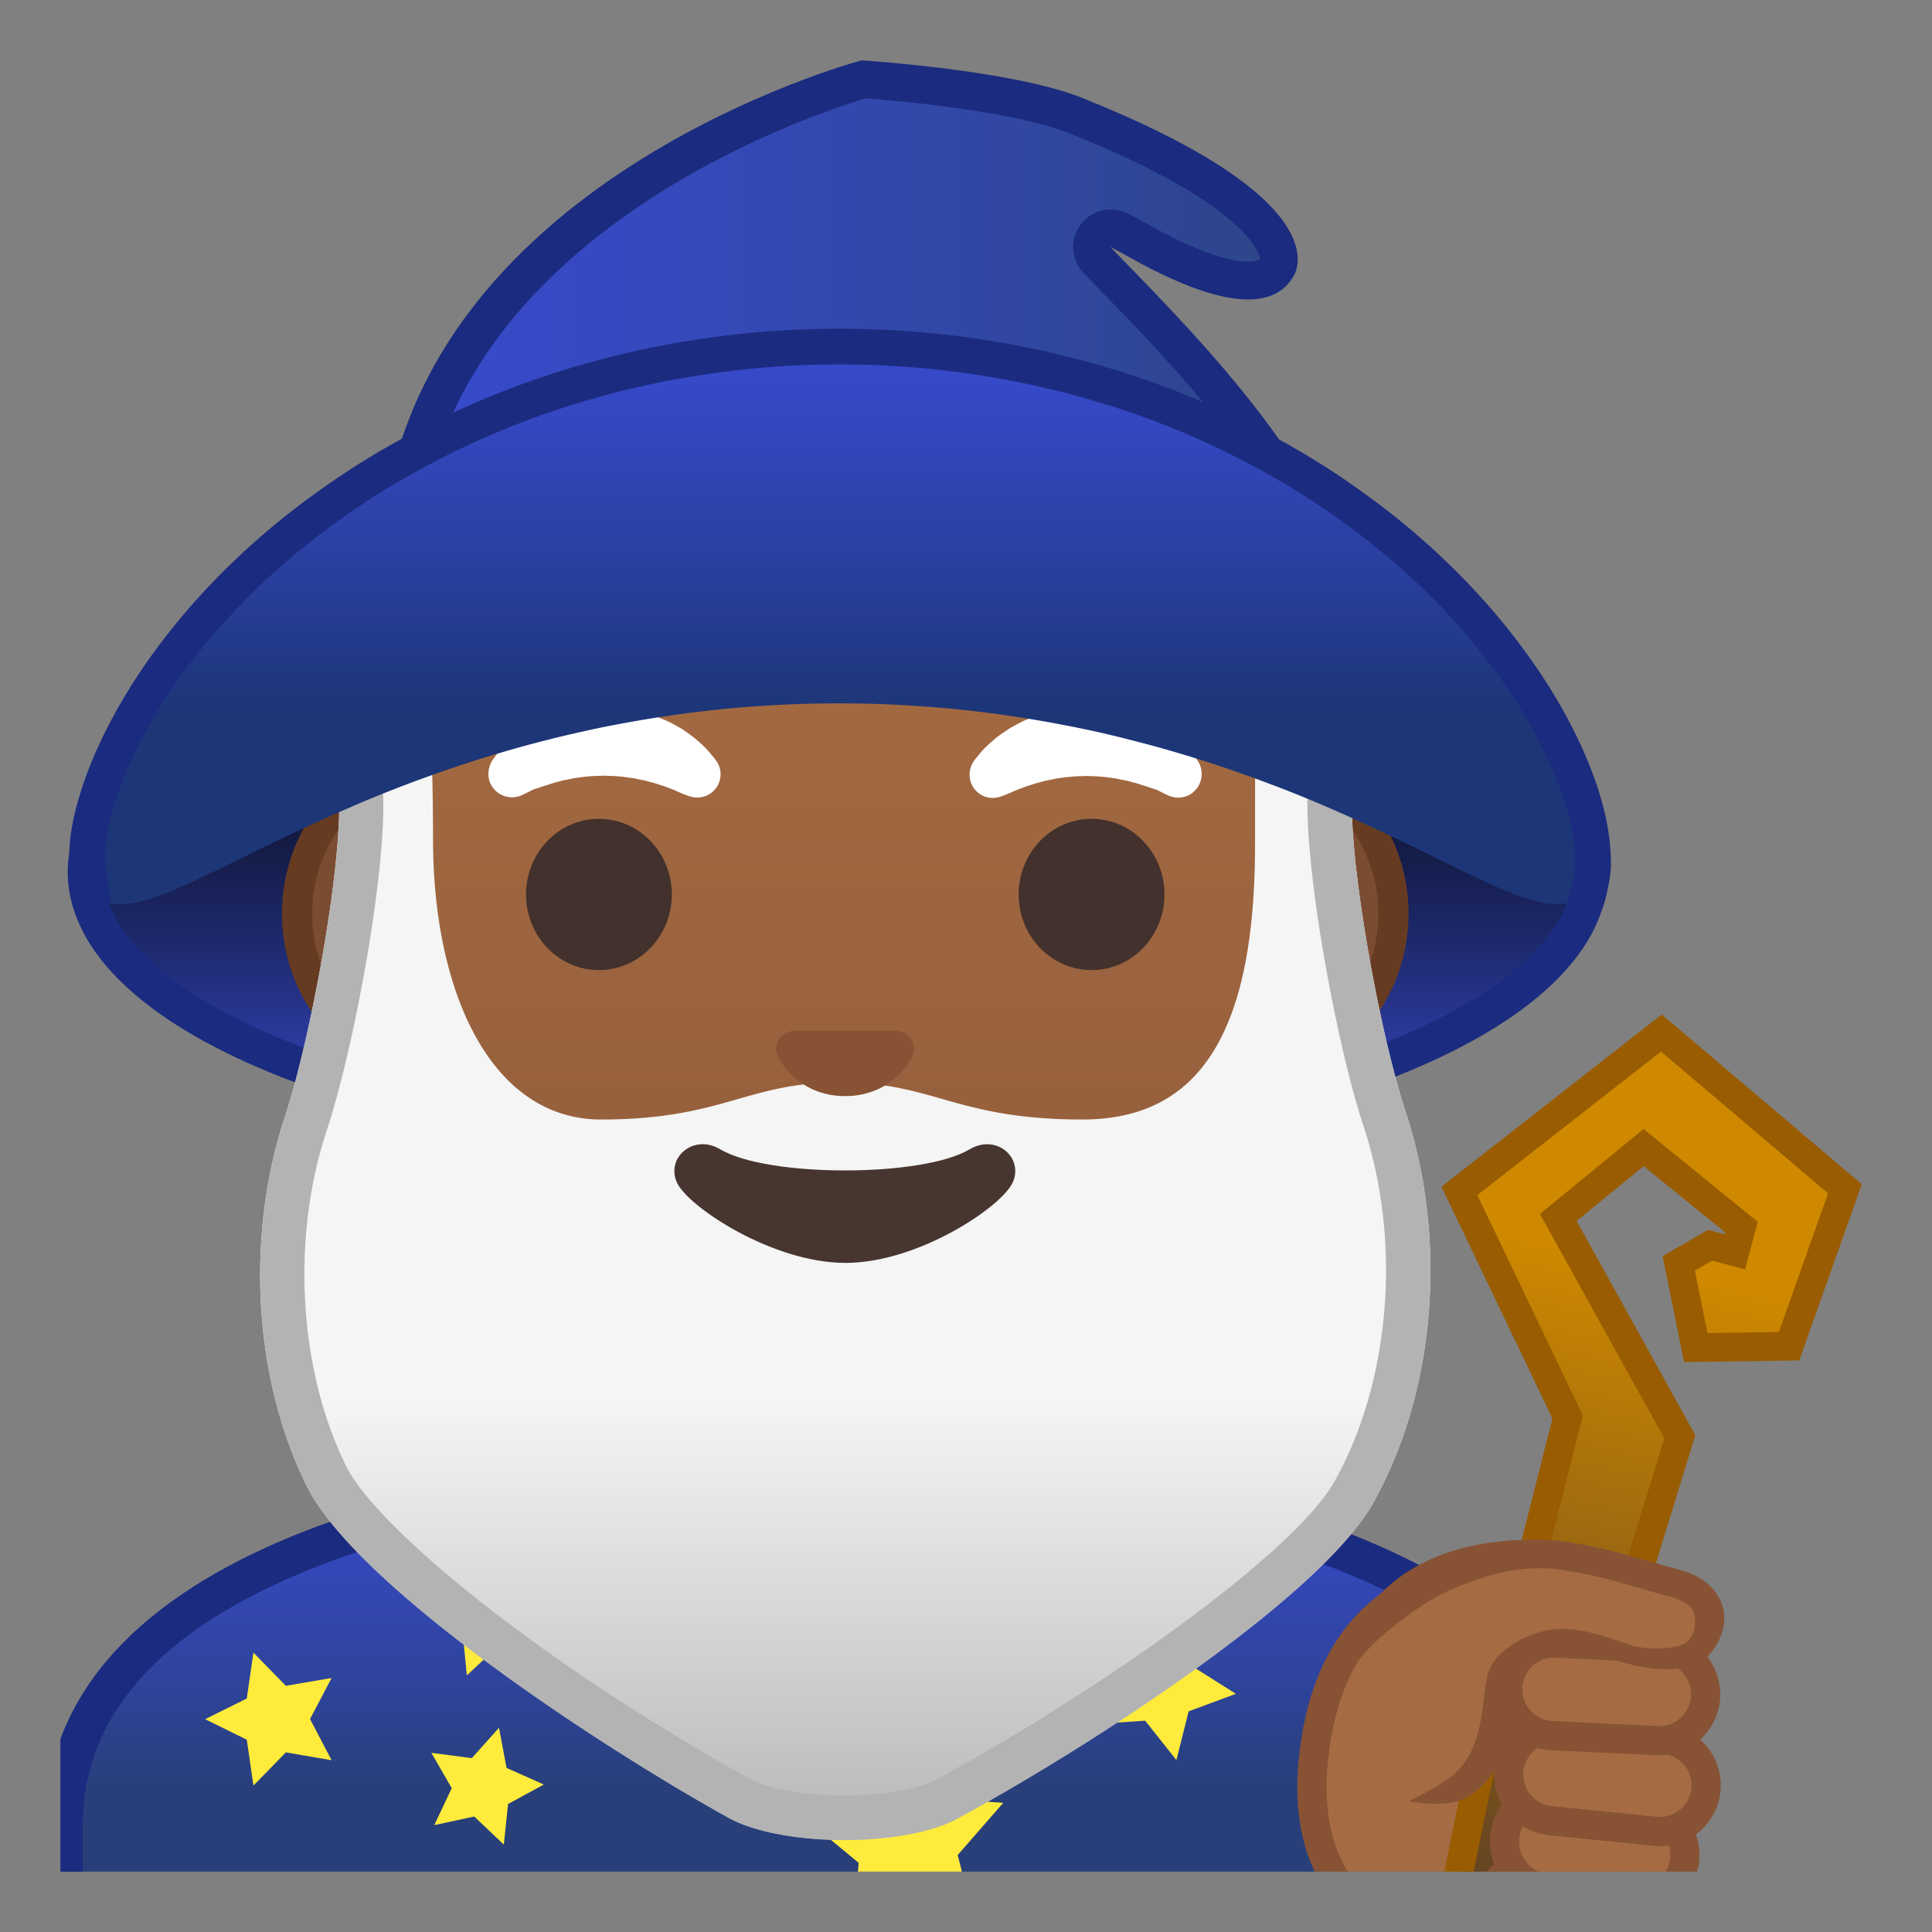 <svg width="128" height="128" xmlns="http://www.w3.org/2000/svg" xmlns:xlink="http://www.w3.org/1999/xlink"><rect width="100%" height="100%" fill="#808080" stroke="none"/><defs><path id="a" d="M4 4h120v120H4z"/></defs><clipPath id="b"><use xlink:href="#a" overflow="visible"/></clipPath><g clip-path="url(#b)"><linearGradient id="c" gradientUnits="userSpaceOnUse" x1="55" x2="55" y1="97.213" y2="131.207"><stop offset="0" stop-color="#384acc"/><stop offset=".142" stop-color="#3548bf"/><stop offset=".405" stop-color="#2f449d"/><stop offset=".632" stop-color="#283f7a"/></linearGradient><path d="M4.24 130.73v-9.77c0-17.49 27.34-23.72 50.76-23.75h.14c13.42 0 25.89 2.16 35.11 6.07 7.08 3.01 15.51 8.51 15.51 17.67v9.77H4.24z" fill="url(#c)"/><path d="M55.14 98.45c24.54 0 49.38 7.73 49.38 22.5v8.53H5.48v-8.53c0-7.18 4.99-12.87 14.84-16.89 8.81-3.6 21.12-5.6 34.68-5.61h.14m0-2.48H55c-25.65.03-52 7.1-52 24.99v11.01h104v-11.01c0-16.86-26.1-24.99-51.86-24.99z" fill="#1b2b7f"/></g><path clip-path="url(#b)" fill="#ffeb3b" d="M36.35 102.15l2.05 2.31 3.07-.38-1.57 2.67 1.31 2.8-3.02-.66-2.26 2.11-.3-3.08-2.7-1.5 2.83-1.23zM33.06 114.47l.5 2.66 2.47 1.1-2.37 1.29-.28 2.69-1.96-1.86-2.65.57 1.16-2.45-1.35-2.34 2.68.35zM59.53 115.2l2.36 3.95 4.58.29-3.02 3.46 1.13 4.45-4.22-1.8-3.89 2.45.42-4.58-3.54-2.93 4.48-1.02zM16.79 109.49l2.15 2.2 3.03-.52-1.43 2.72 1.43 2.73-3.03-.52-2.15 2.2-.44-3.04-2.76-1.36 2.76-1.37zM78.92 107.12l.14 3.32 2.82 1.78-3.13 1.16-.81 3.23-2.07-2.61-3.32.22 1.84-2.77-1.24-3.09 3.21.89z"/><linearGradient id="d" gradientUnits="userSpaceOnUse" x1="55.511" x2="55.511" y1="40.25" y2="74.949"><stop offset="0" stop-color="#05080f"/><stop offset=".113" stop-color="#070a15"/><stop offset=".264" stop-color="#0b1026"/><stop offset=".437" stop-color="#131a42"/><stop offset=".627" stop-color="#1d286a"/><stop offset=".828" stop-color="#2b399b"/><stop offset="1" stop-color="#384acc"/></linearGradient><ellipse cx="55.51" cy="57.77" rx="49.85" ry="18.32" clip-path="url(#b)" fill="url(#d)" stroke="#1b2b7f" stroke-width="2.342" stroke-linecap="round" stroke-linejoin="round" stroke-miterlimit="10"/><g clip-path="url(#b)"><path d="M29.19 70.72c-5.24 0-9.51-4.57-9.51-10.2s4.27-10.2 9.51-10.2h53.62c5.24 0 9.51 4.57 9.51 10.2s-4.27 10.2-9.51 10.2H29.19z" fill="#7a4c32"/><path d="M82.81 51.33c4.69 0 8.51 4.13 8.51 9.2s-3.82 9.2-8.51 9.2H29.19c-4.69 0-8.51-4.13-8.51-9.2s3.82-9.2 8.51-9.2H82.81m0-2H29.19c-5.78 0-10.51 5.04-10.51 11.2s4.73 11.2 10.51 11.2H82.81c5.78 0 10.51-5.04 10.51-11.2s-4.73-11.2-10.51-11.2z" fill="#663b22"/></g><g clip-path="url(#b)"><linearGradient id="e" gradientUnits="userSpaceOnUse" x1="55.59" x2="55.59" y1="93.371" y2="11.422"><stop offset="0" stop-color="#8d5738"/><stop offset=".216" stop-color="#97603d"/><stop offset=".573" stop-color="#a26941"/><stop offset="1" stop-color="#a56c43"/></linearGradient><path d="M55.59 93.07c-8.4 0-16.2-3.34-21.94-9.42-6.51-6.88-9.95-16.78-9.95-28.64 0-12.14 3.49-23.33 9.83-31.51 5.93-7.64 13.97-12.03 22.06-12.03s16.13 4.38 22.06 12.03c6.34 8.17 9.83 19.37 9.83 31.51 0 11.86-3.44 21.76-9.95 28.64-5.74 6.07-13.54 9.42-21.94 9.42z" fill="url(#e)"/><path d="M55.59 12.47c7.78 0 15.53 4.24 21.27 11.64 6.2 8 9.62 18.97 9.62 30.9 0 11.6-3.34 21.27-9.67 27.95-5.55 5.87-13.09 9.1-21.21 9.1-8.13 0-15.66-3.23-21.21-9.1-6.33-6.69-9.67-16.35-9.67-27.95 0-11.92 3.42-22.9 9.62-30.9 5.72-7.39 13.47-11.64 21.25-11.64m0-2c-17.07 0-32.89 18.26-32.89 44.54 0 26.14 16.29 39.06 32.89 39.06 16.59 0 32.89-12.92 32.89-39.06 0-26.28-15.82-44.54-32.89-44.54z" fill="#875334"/></g><g clip-path="url(#b)" fill="#fff"><path d="M32.63 50.36s.13-.19.37-.5c.07-.08.12-.16.21-.26.11-.11.23-.21.36-.33.13-.12.27-.24.42-.37.15-.12.3-.22.47-.34.17-.11.34-.23.52-.35.19-.1.39-.21.59-.32.2-.11.42-.21.65-.29.22-.09.46-.18.69-.26.48-.13.98-.29 1.51-.35.52-.1 1.06-.11 1.59-.14.54.03 1.07.03 1.59.14.52.06 1.03.22 1.51.35.24.08.47.17.69.26.23.09.44.18.65.29.2.11.4.21.59.32.19.11.36.23.52.35.16.12.32.22.46.34.14.12.27.24.39.34.12.11.23.21.33.31s.18.2.26.29c.3.35.45.56.45.56.5.69.34 1.65-.35 2.15-.42.3-.94.36-1.4.21l-.29-.1s-.19-.07-.48-.2c-.07-.03-.15-.07-.24-.11-.09-.03-.19-.07-.29-.11-.2-.08-.43-.17-.69-.24-.13-.04-.25-.09-.39-.13-.14-.03-.28-.07-.42-.11-.07-.02-.14-.04-.22-.06-.08-.01-.15-.03-.23-.04-.15-.03-.31-.07-.46-.1-.32-.03-.64-.1-.98-.12-.33-.04-.68-.03-1.01-.05-.34.02-.68.01-1.01.05-.34.02-.66.08-.98.12-.16.03-.31.07-.46.1-.08.01-.15.03-.23.04-.07.02-.14.04-.22.06-.15.04-.29.07-.42.11-.14.04-.26.09-.39.13-.13.04-.25.08-.36.11-.1.04-.2.07-.29.1-.09.03-.18.06-.27.08-.1.04-.2.1-.28.14-.35.18-.56.27-.56.27-.81.34-1.74-.05-2.07-.86-.19-.48-.11-1.05.17-1.48zM77.44 52.72s-.21-.09-.56-.27c-.09-.04-.19-.1-.28-.14-.09-.02-.17-.05-.27-.08-.09-.03-.19-.07-.29-.1-.11-.04-.23-.07-.36-.11-.13-.04-.25-.09-.39-.13-.14-.03-.28-.07-.42-.11-.07-.02-.14-.04-.22-.06-.08-.01-.15-.03-.23-.04-.15-.03-.31-.07-.46-.1-.32-.04-.64-.1-.98-.12-.33-.04-.67-.03-1.01-.05-.34.02-.68.01-1.01.05-.34.02-.66.08-.98.12-.16.03-.31.07-.46.1-.08.01-.15.03-.23.04-.07.02-.14.04-.22.06-.14.04-.28.08-.42.11-.14.04-.26.09-.39.13-.26.07-.48.16-.69.24-.1.04-.2.08-.29.11-.09.04-.17.08-.24.11-.29.13-.48.2-.48.2l-.28.1c-.8.28-1.68-.14-1.96-.95-.17-.49-.07-1.02.2-1.41 0 0 .15-.21.45-.56.08-.09.16-.19.26-.29.1-.1.21-.2.33-.31.12-.11.25-.22.39-.34.14-.12.3-.22.46-.34.17-.11.34-.23.52-.35.19-.1.39-.21.59-.32.2-.11.42-.21.65-.29.22-.09.46-.18.69-.26.48-.13.98-.29 1.51-.35.52-.1 1.06-.11 1.59-.14.54.03 1.07.03 1.59.14.52.06 1.03.22 1.51.35.24.08.47.17.69.26.23.09.44.18.65.29.2.11.4.21.59.32.19.11.36.23.52.35.16.12.32.22.47.34.15.13.29.25.42.37s.25.22.36.33c.09.1.15.18.21.26.24.31.37.5.37.5.49.72.31 1.71-.42 2.21-.43.29-1 .33-1.48.13z"/></g><g clip-path="url(#b)" fill="#42312c"><ellipse cx="39.68" cy="59.26" rx="4.83" ry="5.01"/><ellipse cx="72.32" cy="59.26" rx="4.83" ry="5.01"/></g><path d="M48.93 76.96s.25.07.68.2c.11.03.22.07.35.11.11.02.21.04.33.07.24.05.51.11.8.18.3.07.64.13.99.2.34.08.72.09 1.09.17.38.03.77.08 1.17.1.4.05.8.03 1.2.04.4-.01.81 0 1.2-.04.4-.02.79-.06 1.17-.1.37-.08.75-.09 1.09-.17.35-.07.68-.12.99-.2.61-.14 1.14-.27 1.5-.38l.59-.16.29-.07c1.07-.24 2.16.3 2.44 1.21.18.58-.03 1.18-.47 1.6 0 0-.2.19-.59.5-.19.16-.43.34-.73.52-.29.19-.63.41-1.03.59-.39.21-.83.41-1.32.58-.48.19-1.01.34-1.56.49-.56.11-1.14.26-1.74.31-.6.08-1.22.1-1.84.12-.62-.02-1.24-.04-1.84-.12-.61-.05-1.18-.2-1.75-.31-.55-.15-1.09-.29-1.56-.49-.49-.17-.93-.37-1.32-.58-.39-.18-.76-.41-1.07-.61-.16-.1-.31-.19-.44-.28-.1-.08-.19-.16-.27-.23-.32-.28-.5-.45-.5-.45-.74-.73-.65-1.83.2-2.46.56-.4 1.3-.51 1.95-.34z" clip-path="url(#b)" fill="#f57c00"/><path clip-path="url(#b)" fill="#ffeb3b" d="M31.35 102.15l2.05 2.31 3.07-.38-1.57 2.67 1.31 2.8-3.02-.66-2.26 2.11-.3-3.08-2.7-1.5 2.83-1.23z"/><g clip-path="url(#b)"><linearGradient id="f" gradientUnits="userSpaceOnUse" x1="56" x2="56" y1="55.027" y2="132.14"><stop offset=".488" stop-color="#f5f5f5"/><stop offset=".831" stop-color="#bdbdbd"/></linearGradient><path d="M28.68 32.94c-3.62 0-6.56 2.93-6.56 6.56.01 2.97.08 7.12.34 13.23.2 4.83-1.9 16.18-3.59 21.27-2.55 7.71-2.15 17.15 1.44 24.43 3.22 6.52 18.76 16.88 27.94 21.99 3.5 1.95 11.66 1.97 15.18.06 9.03-4.9 24.1-14.73 27.56-20.93 4.24-7.59 4.86-17.66 2.13-25.91-1.68-5.08-3.71-16.19-3.55-20.9.22-6.19.23-10.36.19-13.33a6.55 6.55 0 0 0-6.56-6.46H28.68zm54.47 22.99c0 12.06-3.41 18.24-11.43 18.24-8.39 0-9.82-2.46-16.05-2.46-6.24 0-7.73 2.46-15.85 2.46-7.32 0-11.13-8.49-11.13-18.55s-1.02-19.68 1.76-19.18c4.27.77 17.65 1.73 25.16 1.73 7.21 0 20.4-.88 24.75-1.64 2.97-.52 2.79 7.34 2.79 19.4z" fill="url(#f)"/></g><path d="M64.23 76.15c-3.13 1.86-13.37 1.86-16.5 0-1.79-1.07-3.63.56-2.88 2.2.73 1.6 6.32 5.32 11.16 5.32s10.35-3.72 11.08-5.32c.75-1.63-1.06-3.27-2.86-2.2z" clip-path="url(#b)" fill="#473530"/><g clip-path="url(#b)"><path d="M28.06 31.94c-3.71 0-6.71 3-6.7 6.71.01 3.03.08 7.28.34 13.53.21 4.94-1.95 16.54-3.67 21.75-2.61 7.88-2.2 17.54 1.47 24.98 3.29 6.66 19.19 17.26 28.57 22.48 3.58 1.99 11.92 2.01 15.52.06 9.23-5.01 24.64-15.06 28.18-21.4 4.34-7.76 4.97-18.06 2.18-26.5-1.72-5.2-3.79-16.55-3.63-21.37.22-6.33.24-10.59.19-13.63a6.692 6.692 0 0 0-6.7-6.6H28.06zm55.7 23.5c0 12.33-3.49 18.65-11.69 18.65-8.58 0-10.04-1.52-16.41-1.52-6.38 0-7.9 1.52-16.2 1.52-7.49 0-11.38-8.68-11.38-18.97S27.02 35 29.87 35.51c4.37.79 18.05 1.77 25.72 1.77 7.37 0 20.86-.9 25.31-1.68 3.04-.52 2.86 7.51 2.86 19.84z" fill="none"/></g><path d="M93.12 73.64c-1.68-5.08-3.71-16.19-3.55-20.9.22-6.19.23-10.36.19-13.33a6.55 6.55 0 0 0-6.56-6.46H28.68c-3.62 0-6.56 2.93-6.56 6.56.01 2.97.08 7.12.34 13.23.2 4.83-1.9 16.18-3.59 21.27-2.55 7.71-2.15 17.15 1.44 24.43 3.22 6.52 18.76 16.88 27.94 21.99 1.77.98 4.73 1.48 7.67 1.48 2.89 0 5.77-.47 7.51-1.42 9.03-4.9 24.1-14.73 27.56-20.93 4.24-7.6 4.86-17.67 2.13-25.92zm-4.69 24.48c-2.7 4.84-15.81 14.04-26.4 19.78-1.19.65-3.59 1.06-6.11 1.06-2.59 0-5.04-.43-6.25-1.11-14.24-7.92-24.78-16.75-26.74-20.72-3.14-6.37-3.65-15.08-1.29-22.21 1.83-5.53 3.96-17.14 3.74-22.32-.22-5.15-.33-9.44-.33-13.11 0-.97.37-1.87 1.05-2.56.04-.04.07-.07.11-.1-.75 2.36 1.5-.42 4.02-.42.07 0 .13.01.2.02 4.27.77 17.65 1.73 25.16 1.73 7.21 0 20.4-.88 24.75-1.64.09-.02.18-.02.27-.02 2.7 0 4.82 1.32 3.96-.36 1.3.54 2.23 1.81 2.25 3.3.05 3.73-.01 8.05-.19 13.19-.18 5.16 1.92 16.56 3.69 21.93 2.56 7.69 1.81 16.93-1.89 23.56z" clip-path="url(#b)" fill="#b3b3b3"/><path d="M59.79 68.38c-.1-.04-.21-.07-.32-.08h-6.94c-.11.01-.21.04-.32.08-.63.25-.98.91-.68 1.6.3.69 1.68 2.64 4.46 2.64 2.79 0 4.17-1.95 4.46-2.64.31-.69-.03-1.34-.66-1.6z" clip-path="url(#b)" fill="#875334"/><g clip-path="url(#b)"><linearGradient id="g" gradientUnits="userSpaceOnUse" x1="26.473" x2="87.776" y1="21.164" y2="21.164"><stop offset="0" stop-color="#384acc"/><stop offset=".253" stop-color="#3649bf"/><stop offset=".719" stop-color="#30479d"/><stop offset="1" stop-color="#2c4585"/></linearGradient><path d="M87.78 37.07c-20.12-.06-54.44-.17-61.3-.22.96-22.46 28.19-30.86 30.73-31.59 1.44.1 10.01.76 14.09 2.4 10.32 4.14 12.76 7.29 13.3 8.8.26.73.07 1.12.04 1.19-.24.44-.68.94-1.94.94-2.57 0-6.32-2.11-7.73-2.9-.79-.44-.98-.55-1.35-.56h-.03c-.49 0-.94.29-1.14.75-.2.46-.11 1 .25 1.37l.93.95c4.57 4.71 11.35 11.68 14.15 18.87z" fill="url(#g)"/><path d="M57.35 6.52c2.99.21 10.13.95 13.49 2.3 11.7 4.7 12.58 7.91 12.65 8.32-.09.1-.27.2-.79.2-2.24 0-5.79-1.99-7.12-2.74-.86-.48-1.25-.7-1.93-.72h-.06c-.99 0-1.88.58-2.28 1.49-.41.93-.21 2.01.49 2.73l.93.96c4.15 4.26 10.11 10.4 13.15 16.75-19.17-.06-49.25-.15-58.07-.21C29.67 15.45 54.04 7.5 57.35 6.52M57.08 4S25.2 12.42 25.2 38.08c0 .06 64.32.25 64.32.25-2.58-8.57-11.11-16.96-15.94-21.95.28.01 5.45 3.46 9.11 3.46 1.29 0 2.39-.43 3.03-1.58.28-.5 2.54-5.13-13.96-11.75C67.09 4.62 57.08 4 57.08 4z" fill="#1b2b7f"/></g><linearGradient id="h" gradientUnits="userSpaceOnUse" x1="55.582" x2="55.582" y1="22.75" y2="46.994"><stop offset="0" stop-color="#384acc"/><stop offset=".221" stop-color="#3447bf"/><stop offset=".627" stop-color="#293f9d"/><stop offset="1" stop-color="#1d3678"/></linearGradient><path d="M105.48 55.99c-.05-.61-.17-1.28-.35-2.02-.18-.73-.43-1.52-.74-2.36-.32-.84-.71-1.73-1.17-2.66-.47-.93-1.01-1.9-1.64-2.9s-1.34-2.03-2.15-3.07c-.81-1.04-1.7-2.1-2.69-3.16s-2.08-2.12-3.27-3.16a48.817 48.817 0 0 0-3.85-3.06c-.69-.5-1.41-.99-2.15-1.47s-1.5-.95-2.29-1.4c-.79-.46-1.6-.9-2.44-1.33-.83-.43-1.69-.84-2.57-1.24s-1.78-.78-2.71-1.14c-.92-.36-1.87-.7-2.83-1.02-.96-.32-1.95-.62-2.95-.89-1-.28-2.02-.53-3.06-.75s-2.09-.43-3.15-.6c-1.07-.17-2.14-.32-3.23-.44-1.09-.12-2.19-.21-3.31-.27a62.242 62.242 0 0 0-10.03.27c-1.1.12-2.17.27-3.23.44s-2.12.38-3.15.6c-1.04.23-2.05.48-3.06.75-1 .28-1.98.57-2.95.89-.96.32-1.91.66-2.83 1.02a55.684 55.684 0 0 0-7.71 3.71c-.79.46-1.55.92-2.29 1.4a54.933 54.933 0 0 0-4.15 2.98c-.64.51-1.26 1.03-1.85 1.55-1.19 1.04-2.27 2.1-3.27 3.16-.99 1.06-1.89 2.12-2.69 3.16-.81 1.04-1.52 2.07-2.15 3.07-.63 1-1.17 1.97-1.64 2.9-.47.93-.85 1.82-1.17 2.66-.32.84-.56 1.63-.74 2.36-.18.73-.29 1.41-.35 2.02s-.05 1.15.02 1.63.19.88.36 1.21c.22.41.52.7.89.87.37.17.82.24 1.34.2.52-.04 1.11-.17 1.78-.39.67-.22 1.41-.52 2.24-.89s1.73-.81 2.73-1.29c.99-.49 2.07-1.02 3.25-1.59 1.17-.56 2.43-1.16 3.79-1.76.68-.3 1.38-.6 2.1-.91.72-.3 1.47-.6 2.24-.9.77-.3 1.57-.59 2.38-.88a83.179 83.179 0 0 1 5.17-1.65c.9-.26 1.83-.5 2.78-.74.95-.23 1.91-.45 2.9-.66.98-.2 1.99-.39 3.01-.56 1.02-.17 2.06-.32 3.11-.46 1.05-.13 2.12-.25 3.2-.34 1.08-.09 2.17-.16 3.28-.21 1.1-.05 2.22-.07 3.34-.07s2.24.02 3.34.07c1.1.05 2.2.12 3.28.21 1.08.09 2.15.21 3.2.34 1.05.13 2.09.29 3.11.46 1.02.17 2.02.36 3.01.56.98.2 1.95.42 2.9.66s1.87.48 2.78.74a83.179 83.179 0 0 1 5.17 1.65c.82.29 1.61.59 2.38.88a87.81 87.81 0 0 1 4.34 1.81c1.36.6 2.62 1.2 3.79 1.76s2.25 1.1 3.25 1.59c.99.49 1.9.92 2.73 1.29.83.37 1.57.67 2.24.89.67.22 1.26.35 1.78.39s.97-.03 1.34-.2c.37-.17.67-.46.89-.87.18-.33.3-.74.36-1.21s.07-1.02.01-1.63z" clip-path="url(#b)" fill="url(#h)"/><path d="M6.16 59.66c-.1-.37-.28-1.56-.34-2.04s-.07-1.02-.02-1.63c.05-.61.17-1.28.35-2.02.18-.73.43-1.52.74-2.36.32-.84.7-1.73 1.17-2.66.47-.93 1.01-1.9 1.64-2.9.63-1 1.34-2.03 2.15-3.07.8-1.04 1.7-2.1 2.69-3.16s2.08-2.12 3.26-3.16a48.817 48.817 0 0 1 3.85-3.06c.69-.5 1.41-.99 2.14-1.47.74-.48 1.5-.95 2.29-1.4a55.684 55.684 0 0 1 5-2.57A54.64 54.64 0 0 1 36.61 26c.96-.32 1.94-.62 2.94-.89 1-.28 2.02-.53 3.05-.75 1.03-.23 2.08-.43 3.15-.6 1.06-.17 2.14-.32 3.23-.44 1.09-.12 2.19-.21 3.3-.27a62.242 62.242 0 0 1 10.02.27c1.09.12 2.17.27 3.23.44 1.06.17 2.11.38 3.15.6 1.03.23 2.05.48 3.05.75 1 .28 1.98.57 2.94.89a54.64 54.64 0 0 1 5.53 2.16 55.684 55.684 0 0 1 5 2.57c.79.46 1.55.92 2.29 1.4s1.45.97 2.14 1.47c.69.5 1.36 1 2 1.51.64.51 1.26 1.03 1.85 1.55 1.18 1.04 2.27 2.1 3.26 3.16.99 1.06 1.89 2.12 2.69 3.16s1.52 2.07 2.15 3.07c.63 1 1.17 1.97 1.64 2.9.47.93.85 1.82 1.17 2.66s.56 1.63.74 2.36c.18.73.29 1.41.35 2.02.05.61.1 1.26.04 1.74-.06.48-.3 1.73-.5 2.12" clip-path="url(#b)" fill="none" stroke="#1b2b7f" stroke-width="2.365" stroke-linecap="round" stroke-linejoin="round" stroke-miterlimit="10"/><g clip-path="url(#b)"><path d="M105.82 129.79l-8-.25c-6.96-.71-11.7-4.77-10.79-13.12 1.97-18.12 21.83-12.18 23.64-6.3 2.7 8.8-1.75 19.98-4.85 19.67z" fill="#a56c43" stroke="#875334" stroke-width="1.937" stroke-linecap="round" stroke-linejoin="round" stroke-miterlimit="10"/><linearGradient id="i" gradientUnits="userSpaceOnUse" x1="111.855" x2="95.468" y1="68.604" y2="138.56"><stop offset=".214" stop-color="#cf8900"/><stop offset=".588" stop-color="#885b17"/><stop offset=".859" stop-color="#5b3e26"/><stop offset=".995" stop-color="#4a332c"/></linearGradient><path d="M110.07 68.44l12.16 10.32-3.7 10.43-6.18.09-1.13-5.58 2.08-1.2 1.64.44.44-1.64-6.49-5.27-5.65 4.63 8.05 14.53-13.56 44.11-3.93-.37s3.56-19.42 5.48-26.98c.92-3.61 4.58-18.07 4.58-18.07L96.69 78.9l13.38-10.46z" fill="url(#i)" stroke="#995c00" stroke-width="1.903" stroke-miterlimit="10"/><path d="M98.5 126c-.27 1.7.89 3.29 2.59 3.57l4.33.69c1.7.27 3.29-.89 3.57-2.59.27-1.7-.89-3.29-2.59-3.57l-4.33-.69c-1.7-.27-3.3.89-3.57 2.59z" fill="#a56c43" stroke="#875334" stroke-width="1.669" stroke-linecap="round" stroke-linejoin="round" stroke-miterlimit="10"/><path d="M99.71 121.54c-.26 1.71.91 3.31 2.62 3.58l5.68.87c1.71.26 3.31-.91 3.58-2.62.26-1.71-.91-3.31-2.62-3.58l-5.68-.87c-1.71-.26-3.32.91-3.58 2.62z" fill="#a56c43" stroke="#875334" stroke-width="1.937" stroke-linecap="round" stroke-linejoin="round" stroke-miterlimit="10"/><path d="M99.97 117.26a3.065 3.065 0 0 0 2.74 3.36l6.95.71a3.065 3.065 0 1 0 .62-6.1l-6.95-.71a3.059 3.059 0 0 0-3.36 2.74z" fill="#a56c43" stroke="#875334" stroke-width="1.937" stroke-linecap="round" stroke-linejoin="round" stroke-miterlimit="10"/><path d="M99.89 111.78a3.072 3.072 0 0 0 2.92 3.21l6.98.33c1.69.08 3.13-1.23 3.21-2.92a3.072 3.072 0 0 0-2.92-3.21l-6.98-.33a3.072 3.072 0 0 0-3.21 2.92z" fill="#a56c43" stroke="#875334" stroke-width="1.937" stroke-linecap="round" stroke-linejoin="round" stroke-miterlimit="10"/><path d="M110.57 104.92c-.77-.19-3.45-1.06-5.22-1.45-.67-.15-2.45-.48-3.13-.49-2.18-.04-9.12 2.5-10.74 4.1-.79.78-5.75 12.15 4.03 10.37 4.09-.52 3.01-5.45 4.36-6.82 1.03-1.05 2.7-2.6 7.64-.91 1.38.47 3.76.45 4.63-.6 1.51-1.83.67-3.64-1.57-4.2z" fill="#a56c43"/><path d="M114.09 106.31c-.38-1.13-1.46-1.99-2.96-2.35-.26-.06-.74-.2-1.32-.37-1.17-.34-2.78-.8-4-1.07-.62-.14-2.52-.49-3.38-.51-6.63-.15-9.7 2.08-11.66 4.3-1.29 1.45-.98 4.03-.63 3.54.69-.95 3.8-3.73 6.56-4.78 2.42-.92 3.83-1.2 5.72-1.17.58.01 2.26.31 2.97.46 1.15.25 2.72.71 3.87 1.04.62.18 1.13.33 1.4.39.83.2 1.41.6 1.57 1.1.14.43.13 1.25-.34 1.79-.49.57-2.61.73-3.88.3-1.8-.6-3.74-1.37-5.64-.94-1.44.33-3.14 1.25-3.71 2.6-.56 1.32-.09 4.75-2.2 6.8-.87.84-3.13 1.89-3.13 1.89s2.47.54 3.86-.25c1.96-1.12 2.9-3.62 3.29-5.64.17-.9.14-2.5.42-2.76.87-.86 1.88-2.12 6.41-.61 1.58.52 4.68 1.03 5.95-.45.89-1.06 1.19-2.24.83-3.31z" fill="#875334"/></g></svg>